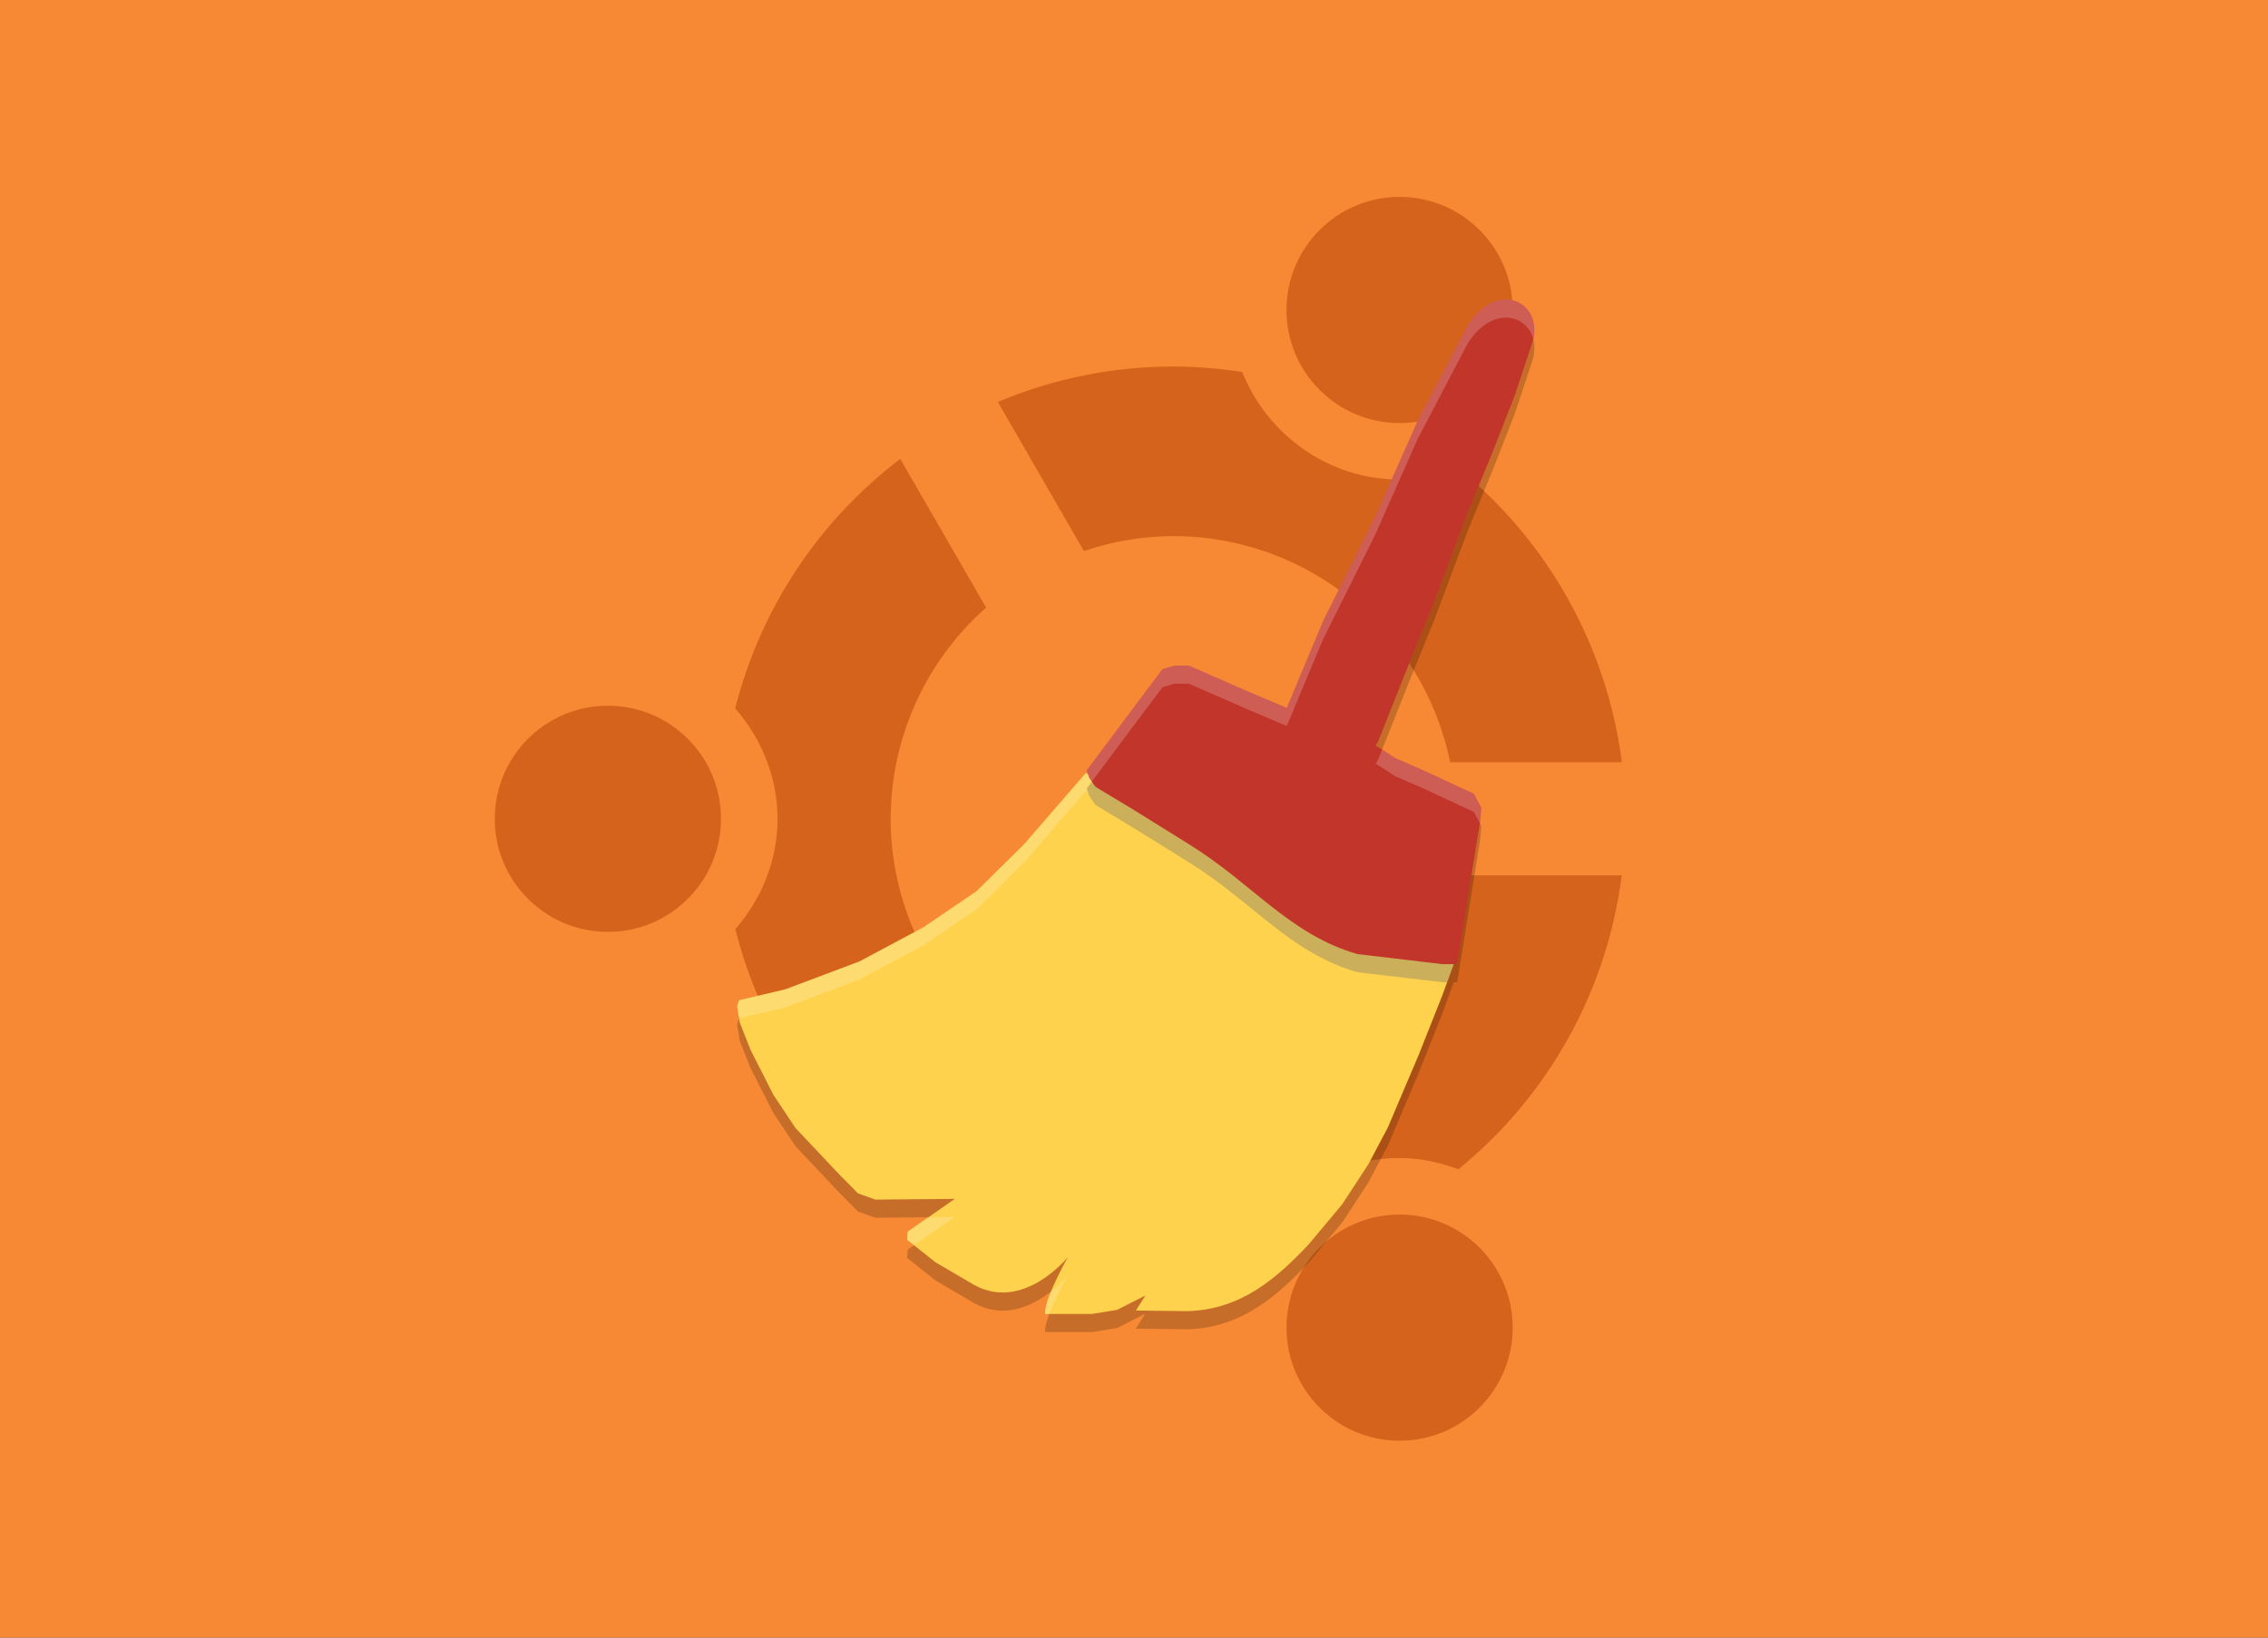 <?xml version="1.0" encoding="UTF-8" standalone="no"?>
<!-- Generator: Gravit.io -->

<svg
   xmlns:dc="http://purl.org/dc/elements/1.1/"
   xmlns:cc="http://creativecommons.org/ns#"
   xmlns:rdf="http://www.w3.org/1999/02/22-rdf-syntax-ns#"
   xmlns:svg="http://www.w3.org/2000/svg"
   xmlns="http://www.w3.org/2000/svg"
   xmlns:sodipodi="http://sodipodi.sourceforge.net/DTD/sodipodi-0.dtd"
   xmlns:inkscape="http://www.inkscape.org/namespaces/inkscape"
   style="isolation:isolate"
   viewBox="0 0 180 130"
   width="180pt"
   height="130pt"
   version="1.1"
   id="svg29"
   sodipodi:docname="ubuntu-cleaner.svg"
   inkscape:version="0.92.1 r15371">
  <rect x="0" y="0" width="180" height="130" fill="#333333" stroke="none"/>
  <sodipodi:namedview
     pagecolor="#ffffff"
     bordercolor="#666666"
     borderopacity="1"
     objecttolerance="10"
     gridtolerance="10"
     guidetolerance="10"
     inkscape:pageopacity="0"
     inkscape:pageshadow="2"
     inkscape:window-width="1360"
     inkscape:window-height="728"
     id="namedview31"
     showgrid="false"
     inkscape:zoom="1.3615385"
     inkscape:cx="120"
     inkscape:cy="86.666667"
     inkscape:window-x="0"
     inkscape:window-y="0"
     inkscape:window-maximized="1"
     inkscape:current-layer="svg29" />
  <defs
     id="defs5">
    <clipPath
       id="_clipPath_z6jiNegPCmqUFyFFKsv238MlNBsu3BEv">
      <rect
         width="180"
         height="130"
         id="rect2" />
    </clipPath>
  </defs>
  <rect
     style="vector-effect:non-scaling-stroke;fill:#f78834;stroke:#ffffff;stroke-width:1.022;stroke-linecap:butt;stroke-linejoin:miter;stroke-miterlimit:2"
     id="rect7"
     stroke-miterlimit="2"
     height="131.689"
     width="182.162"
     y="-1.083"
     x="-0.945" />
  <path
     d="m 128.717,60.512 c -1.169,-9.16 -5.823,-17.517 -12.993,-23.335 -1.459,0.546 -3.007,0.894 -4.645,0.894 -5.646,0 -10.502,-3.565 -12.491,-8.537 -1.807,-0.285 -3.633,-0.432 -5.462,-0.439 -4.785,0 -9.521,0.957 -13.931,2.814 l 6.829,11.834 c 2.287,-0.774 4.685,-1.175 7.1,-1.185 10.656,0.01 19.836,7.512 21.967,17.953 h 13.622 z m -0.009,8.976 H 115.112 C 112.98,79.935 103.79,87.439 93.128,87.441 90.713,87.434 88.316,87.037 86.027,86.266 l -6.811,11.799 c 4.401,1.863 9.13,2.829 13.909,2.841 1.836,-0.017 3.668,-0.175 5.48,-0.472 1.993,-4.954 6.84,-8.505 12.472,-8.505 1.643,0 3.202,0.345 4.664,0.895 7.16,-5.823 11.803,-14.179 12.966,-23.334 z m -8.653,-44.881 c 0,-4.957 -4.019,-8.976 -8.976,-8.976 -4.958,0 -8.977,4.019 -8.977,8.976 0,4.957 4.019,8.976 8.977,8.976 4.957,0 8.976,-4.019 8.976,-8.976 z m 0,80.786 c 0,-4.957 -4.019,-8.976 -8.976,-8.976 -4.958,0 -8.977,4.019 -8.977,8.976 0,4.957 4.019,8.976 8.977,8.976 4.957,0 8.976,-4.019 8.976,-8.976 z M 78.262,48.232 71.449,36.432 c -6.485,4.925 -11.103,11.908 -13.097,19.803 2.06,2.368 3.358,5.414 3.358,8.765 0,3.348 -1.294,6.391 -3.349,8.758 1.984,7.902 6.596,14.894 13.079,19.828 L 78.262,81.778 C 73.454,77.526 70.696,71.42 70.686,65.001 70.698,58.586 73.456,52.483 78.262,48.234 Z M 57.221,65 c 0,-4.957 -4.018,-8.976 -8.976,-8.976 -4.957,0 -8.976,4.019 -8.976,8.976 0,4.957 4.019,8.976 8.976,8.976 4.958,0 8.976,-4.019 8.976,-8.976 z"
     id="path9"
     inkscape:connector-curvature="0"
     style="fill:#b23d00;fill-opacity:0.49" />
  <g
     id="g25">
    <path
       style="fill:#fed24c"
       inkscape:connector-curvature="0"
       id="path13"
       d="m 86.179,61.359 -4.909,5.67 -3.784,3.731 -4.214,2.863 -5.066,2.701 -5.87,2.21 -3.677,0.868 -0.158,0.484 0.212,1.297 0.854,2.163 1.811,3.566 1.761,2.642 3.414,3.622 1.545,1.565 1.386,0.491 6.291,-0.059 -3.731,2.592 -0.054,0.652 2.24,1.782 3.04,1.781 c 3.929,2.219 7.468,-2.167 7.468,-2.167 0,0 -1.905,3.324 -1.788,4.495 h 3.735 l 1.973,-0.323 2.24,-1.136 -0.749,1.187 4.059,0.051 c 4.283,-0.102 7.114,-2.608 9.65,-5.292 l 2.665,-3.189 2.082,-3.185 1.544,-2.918 2.456,-5.78 1.866,-4.699 0.907,-2.489 h -0.884 l -6.743,-0.79 c -5.415,-1.553 -8.332,-5.601 -13.35,-8.698 l -4.16,-2.595 -3.305,-1.997 -0.479,-0.704 -0.097,-0.275 -0.181,-0.118 z" />
    <path
       style="fill:#c2352a"
       inkscape:connector-curvature="0"
       id="path15"
       d="m 116.451,25.888 -3.921,7.488 -3.391,7.638 -4.149,8.332 -2.867,6.853 -3.186,-1.357 -4.588,-2.004 h -1.123 l -0.957,0.272 -1.545,2.055 -4.48,5.993 0.211,0.594 0.479,0.705 3.306,1.998 4.161,2.592 c 5.018,3.097 7.934,7.144 13.349,8.697 l 6.741,0.795 h 1.134 l 0.074,-0.301 0.981,-6.114 0.803,-4.942 0.08,-1.057 -0.587,-1.108 -3.949,-1.836 -2.292,-0.999 -1.402,-0.912 -0.159,-0.069 0.188,-0.306 2.342,-5.883 2.109,-5.196 2.639,-7.027 2.04,-4.971 1.733,-4.428 1.423,-4.291 c 0.851,-3.206 -2.893,-4.94 -5.197,-1.212 z" />
    <g
       style="opacity:0.2"
       id="g19">
      <path
         style="fill:#ffffff"
         inkscape:connector-curvature="0"
         id="path17"
         d="m 86.179,61.357 v 0.003 l -4.91,5.668 -3.783,3.732 -4.213,2.862 -5.066,2.702 -5.87,2.211 -3.677,0.868 -0.16,0.483 0.158,0.961 0.002,-0.006 3.677,-0.868 5.87,-2.21 5.066,-2.702 4.213,-2.862 3.784,-3.732 4.909,-5.668 v -0.003 l 0.183,0.118 0.095,0.275 0.48,0.705 3.306,1.997 4.16,2.595 c 5.018,3.097 7.934,7.145 13.349,8.698 l 6.744,0.79 h 0.359 l 0.525,-1.438 h -0.886 l -6.742,-0.79 C 102.338,74.192 99.42,70.144 94.403,67.048 l -4.161,-2.596 -3.306,-1.996 -0.48,-0.706 -0.095,-0.275 z m -10.404,35.254 -2.098,0.02 -1.631,1.135 -0.057,0.651 0.554,0.441 z m 8.963,4.64 c 0,0 -0.491,0.608 -1.306,1.256 -0.289,0.704 -0.522,1.39 -0.481,1.801 h 0.329 c 0.515,-1.39 1.458,-3.058 1.458,-3.058 z m 34.594,-77.465 c -0.951,0.072 -2.018,0.703 -2.882,2.101 h 0.003 l -3.924,7.487 -3.39,7.64 -4.148,8.33 -2.867,6.853 -3.185,-1.357 -4.59,-2.002 h -1.123 l -0.958,0.272 -1.544,2.053 -4.48,5.994 0.213,0.595 0.197,0.292 4.07,-5.443 1.544,-2.056 0.958,-0.269 h 1.124 l 4.589,2.002 3.185,1.357 2.867,-6.853 4.149,-8.33 3.39,-7.64 3.923,-7.488 h -0.003 c 1.873,-3.03 4.698,-2.453 5.235,-0.411 0.407,-1.905 -0.817,-3.246 -2.352,-3.129 z m -9.642,35.717 -0.329,0.828 -0.188,0.307 0.16,0.07 1.402,0.913 2.292,0.997 3.948,1.836 0.481,0.908 0.028,-0.18 0.078,-1.056 -0.587,-1.11 -3.948,-1.836 -2.292,-0.997 z" />
    </g>
    <g
       style="opacity:0.2"
       id="g23">
      <path
         style="fill:#000000"
         inkscape:connector-curvature="0"
         id="path21"
         d="m 114.854,77.973 -0.385,1.051 -1.865,4.699 -2.455,5.78 -1.544,2.918 -2.082,3.185 -2.665,3.19 c -2.536,2.684 -5.367,5.189 -9.65,5.292 l -4.059,-0.051 0.747,-1.188 -2.238,1.138 -1.974,0.32 H 83.28 c -0.211,0.569 -0.362,1.098 -0.328,1.439 h 3.733 l 1.974,-0.323 2.238,-1.137 -0.747,1.188 4.059,0.05 c 4.283,-0.102 7.114,-2.607 9.65,-5.291 l 2.666,-3.191 2.081,-3.185 1.544,-2.918 2.455,-5.78 1.865,-4.699 0.91,-2.488 z m -56.197,2.873 -0.157,0.478 0.213,1.297 0.854,2.163 1.812,3.567 1.761,2.643 3.412,3.62 1.545,1.565 1.387,0.491 4.193,-0.039 2.099,-1.458 -6.292,0.059 -1.387,-0.491 -1.545,-1.565 -3.412,-3.62 -1.761,-2.643 -1.812,-3.567 -0.854,-2.163 z m 13.885,18.011 -0.497,0.346 -0.056,0.651 2.241,1.781 3.039,1.784 c 2.469,1.394 4.783,0.181 6.162,-0.913 0.532,-1.302 1.306,-2.694 1.306,-2.694 0,0 -3.539,4.387 -7.468,2.169 l -3.038,-1.782 z m 49.141,-71.942 c -0.013,0.062 -0.017,0.12 -0.033,0.183 l -1.424,4.292 -1.733,4.429 -2.039,4.971 -2.641,7.024 -2.109,5.199 -2.342,5.881 -0.188,0.306 0.16,0.071 0.356,0.233 2.014,-5.053 2.11,-5.196 2.64,-7.027 2.039,-4.971 1.733,-4.43 1.424,-4.291 c 0.159,-0.601 0.157,-1.149 0.033,-1.621 z m -35.028,35.131 -0.41,0.55 0.213,0.596 0.478,0.705 3.305,1.997 4.16,2.592 c 5.018,3.097 7.935,7.145 13.349,8.698 l 6.743,0.791 h 1.132 l 0.076,-0.298 0.98,-6.114 0.803,-4.943 0.079,-1.056 -0.107,-0.202 -0.775,4.76 -0.98,6.115 -0.076,0.3 h -1.132 l -6.744,-0.792 C 102.335,74.192 99.418,70.144 94.4,67.047 l -4.16,-2.592 -3.305,-1.997 z" />
    </g>
  </g>
</svg>
